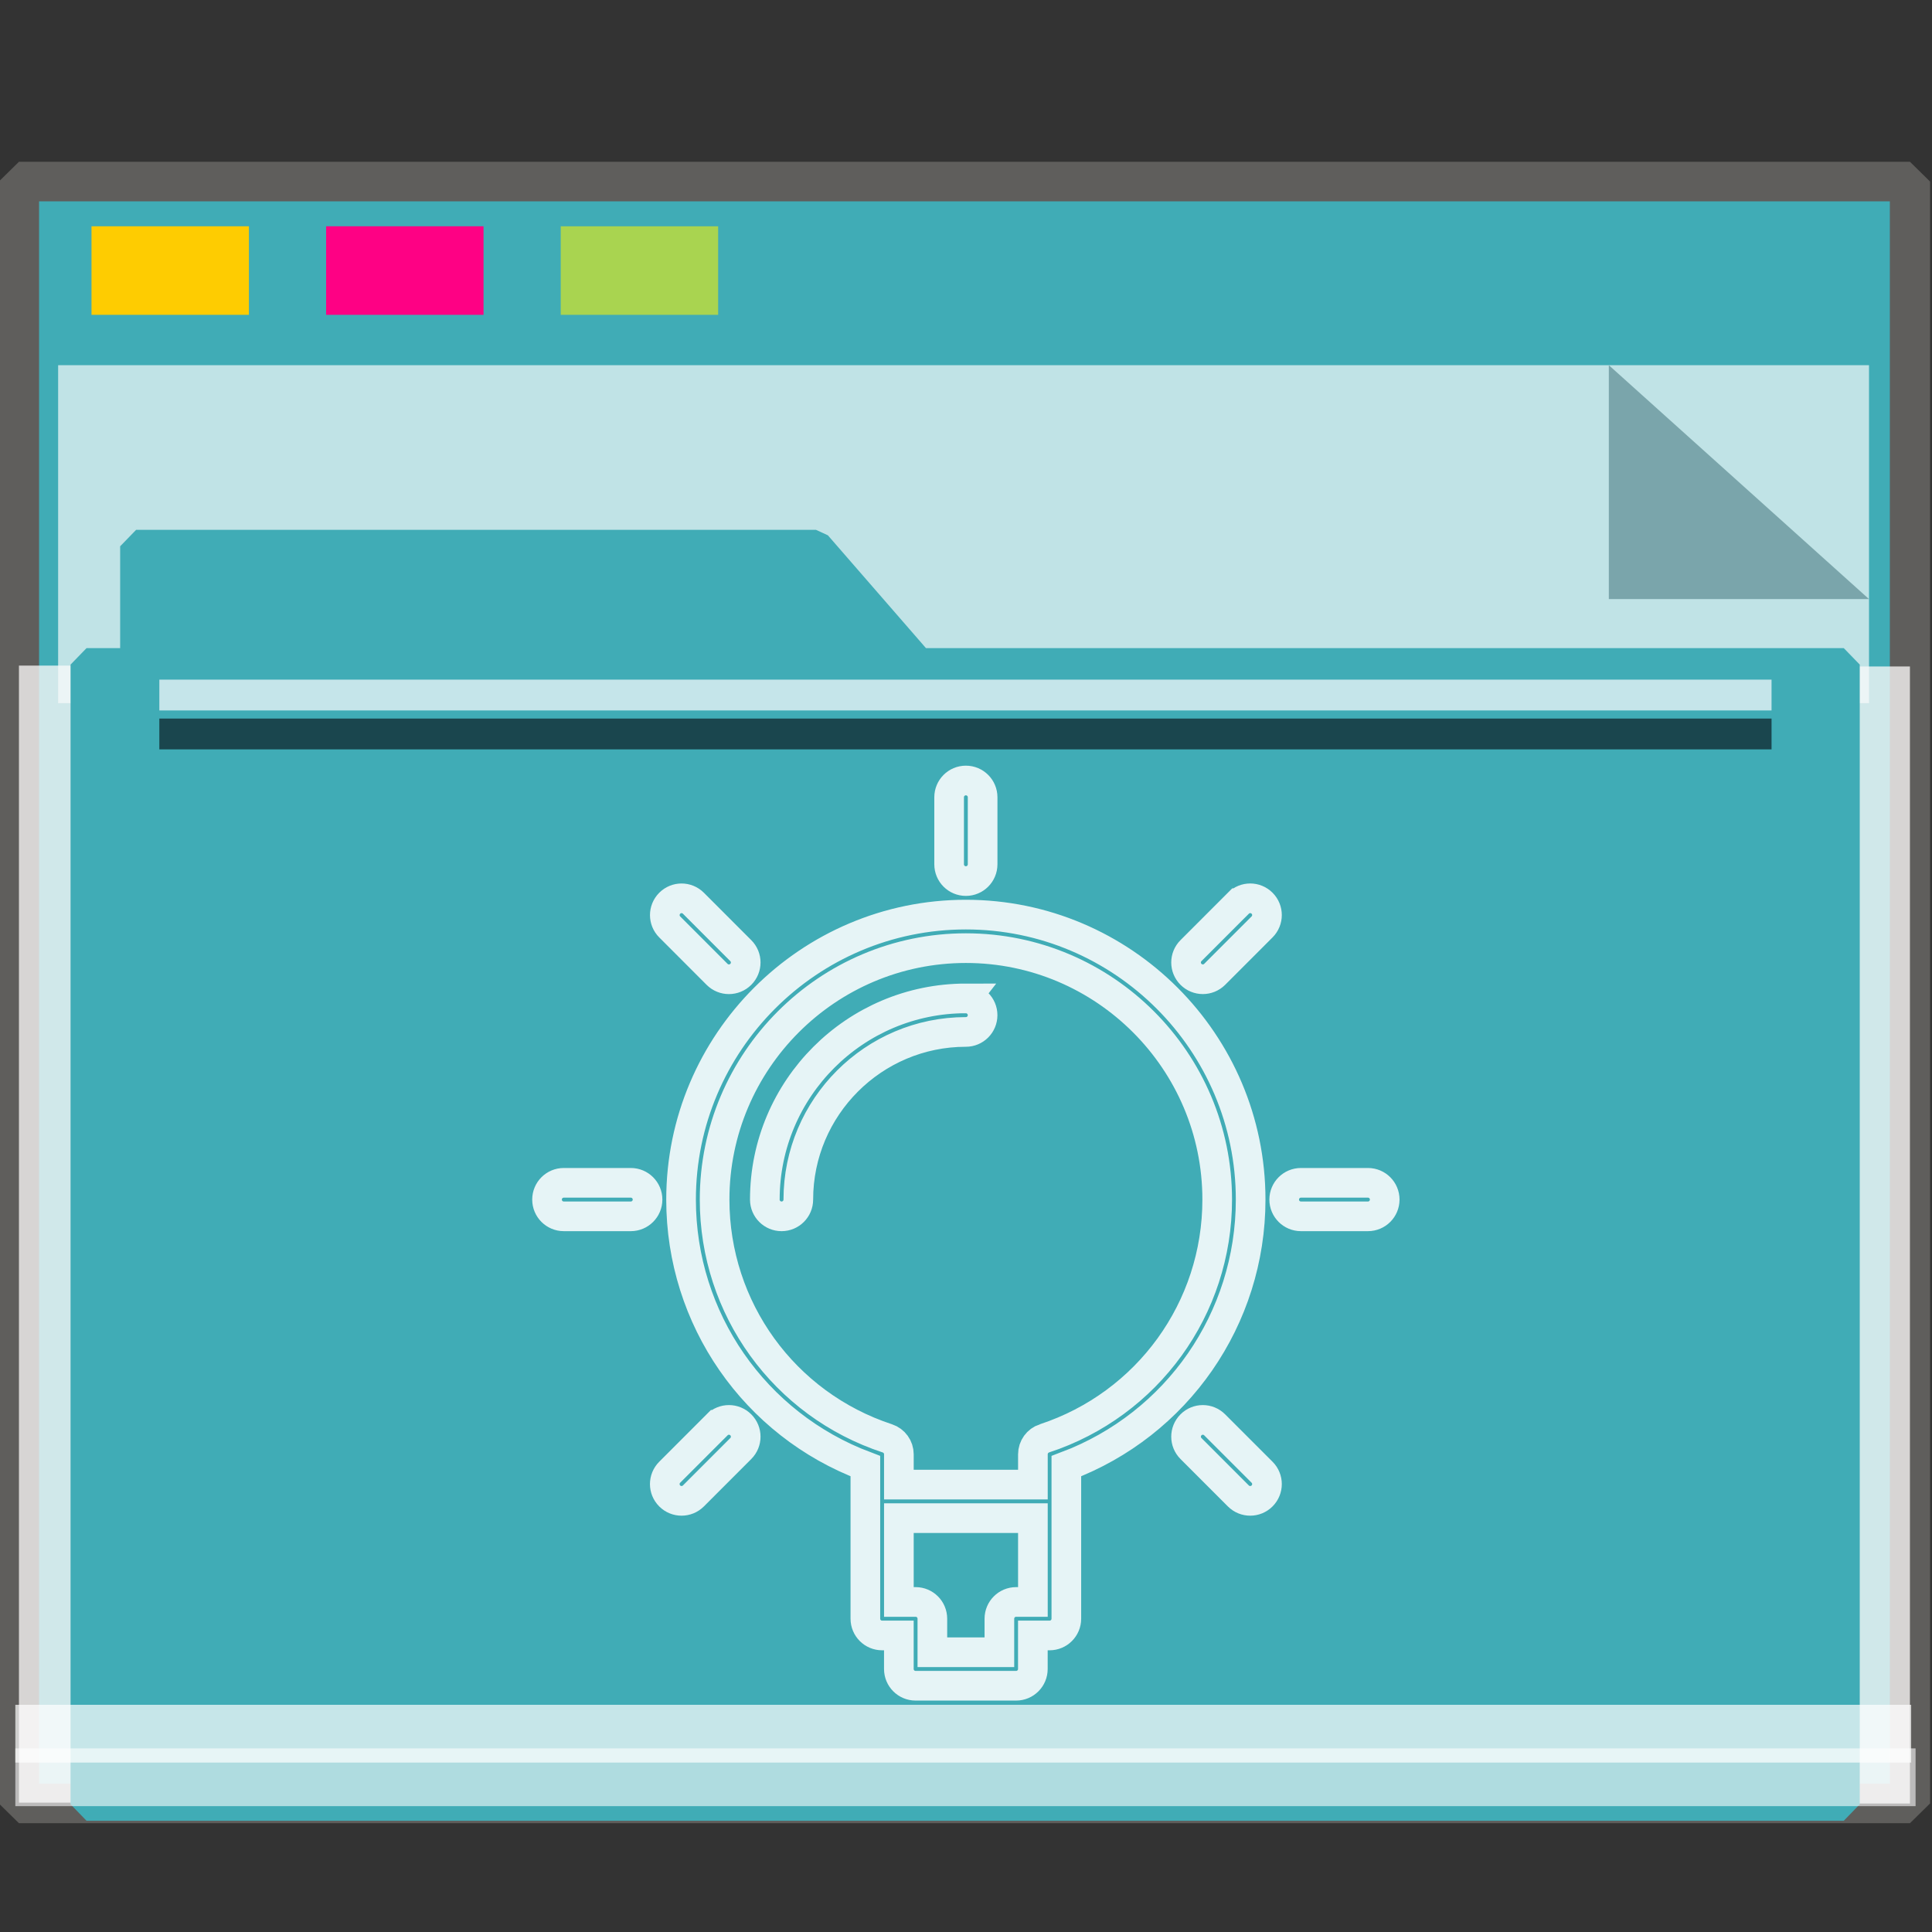 <?xml version="1.0" encoding="UTF-8" standalone="no"?>
<!-- Created with Inkscape (http://www.inkscape.org/) -->

<svg
   xmlns:dc="http://purl.org/dc/elements/1.1/"
   xmlns:cc="http://creativecommons.org/ns#"
   xmlns:rdf="http://www.w3.org/1999/02/22-rdf-syntax-ns#"
   xmlns:svg="http://www.w3.org/2000/svg"
   xmlns="http://www.w3.org/2000/svg"
   xmlns:sodipodi="http://sodipodi.sourceforge.net/DTD/sodipodi-0.dtd"
   xmlns:inkscape="http://www.inkscape.org/namespaces/inkscape"
   width="64px"
   height="64px"
   viewBox="0 0 64 64"
   version="1.1"
   id="SVGRoot"
   sodipodi:docname="folder-idea.svg"
   inkscape:version="0.92.2 2405546, 2018-03-11">
  <rect x="0" y="0" width="64" height="64" fill="#333333" stroke="none"/>
  <sodipodi:namedview
     id="base"
     pagecolor="#FFFFFF"
     bordercolor="#666666"
     borderopacity="1.0"
     inkscape:pageopacity="0.0"
     inkscape:pageshadow="2"
     inkscape:zoom="10.889077"
     inkscape:cx="17.36622"
     inkscape:cy="32.603412"
     inkscape:document-units="px"
     inkscape:current-layer="g852"
     showgrid="false"
     inkscape:showpageshadow="false"
     inkscape:pagecheckerboard="false"
     units="px"
     inkscape:window-width="1920"
     inkscape:window-height="994"
     inkscape:window-x="0"
     inkscape:window-y="21"
     inkscape:window-maximized="1"
     inkscape:lockguides="true"
     inkscape:grid-bbox="true"
     inkscape:snap-object-midpoints="true"
     inkscape:snap-page="true"
     inkscape:snap-grids="false"
     inkscape:snap-to-guides="false"
     inkscape:snap-global="false" />
  <defs
     id="defs2" />
  <g
     id="layer1"
     inkscape:groupmode="layer"
     inkscape:label="Layer 1">
    <g
       id="g938"
       transform="matrix(0.984,0,0,0.963,-3.199,-18.562)">
      <g
         id="g1521"
         transform="matrix(0.995,0,0,1,0.645,-1.038)">
        <g
           id="g852">
          <rect
             y="26.559"
             x="3.26"
             height="55.79"
             width="63.981"
             id="rect817"
             style="opacity:1;fill:#40ACB6;fill-opacity:1;fill-rule:nonzero;stroke:#5f5e5c;stroke-width:1.361;stroke-linecap:square;stroke-linejoin:bevel;stroke-miterlimit:4;stroke-dasharray:none;stroke-opacity:1;paint-order:markers stroke fill" />
          <rect
             transform="rotate(90)"
             style="opacity:1;fill:#fefbfb;fill-opacity:0.755;fill-rule:nonzero;stroke:none;stroke-width:0.069;stroke-linecap:square;stroke-linejoin:bevel;stroke-miterlimit:4;stroke-dasharray:none;stroke-opacity:0.796;paint-order:markers stroke fill"
             id="rect1500"
             width="39.113"
             height="1.928"
             x="43.239"
             y="-67.24" />
          <rect
             y="-5.875"
             x="43.209"
             height="2.615"
             width="39.113"
             id="rect1498"
             style="opacity:1;fill:#fefbfb;fill-opacity:0.755;fill-rule:nonzero;stroke:none;stroke-width:0.081;stroke-linecap:square;stroke-linejoin:bevel;stroke-miterlimit:4;stroke-dasharray:none;stroke-opacity:0.796;paint-order:markers stroke fill"
             transform="rotate(90)" />
          <g
             style="opacity:0.693"
             transform="matrix(0.267,0,0,0.377,-8.229,12.423)"
             id="g851">
            <path
               inkscape:connector-curvature="0"
               style="opacity:1;fill:#f8fafa;fill-opacity:1;fill-rule:nonzero;stroke:none;stroke-width:0.67;stroke-linecap:square;stroke-linejoin:bevel;stroke-miterlimit:4;stroke-dasharray:none;stroke-opacity:0.796;paint-order:markers stroke fill"
               d="M 47.996,54.25 H 277.469 V 85.091 H 47.996 Z"
               id="rect831" />
            <path
               style="opacity:1;fill:#93a2a5;fill-opacity:1;fill-rule:nonzero;stroke:none;stroke-width:0.211;stroke-linecap:square;stroke-linejoin:bevel;stroke-miterlimit:4;stroke-dasharray:none;stroke-opacity:0.796;paint-order:markers stroke fill"
               d="M 277.469,75.592 244.5,54.25 v 21.342 z"
               id="path1496"
               inkscape:connector-curvature="0"
               sodipodi:nodetypes="cccc" />
          </g>
          <g
             id="g1484"
             style="fill:#40ACB6;fill-opacity:1;stroke:#40ACB6;stroke-width:1.162;stroke-miterlimit:4;stroke-dasharray:none;stroke-opacity:1"
             transform="matrix(0.929,0,0,0.974,2.527,4.016)">
            <path
               sodipodi:nodetypes="cccccccccc"
               id="rect821"
               style="opacity:1;fill:#40ACB6;fill-opacity:1;fill-rule:nonzero;stroke:#40ACB6;stroke-width:1.162;stroke-linecap:square;stroke-linejoin:bevel;stroke-miterlimit:4;stroke-dasharray:none;stroke-opacity:1;paint-order:markers stroke fill"
               d="m 5.056,36.026 h 24.762 l 3.746,4.178 H 5.056 Z M 3.25,40.204 h 64 v 40.251 h -64 z"
               inkscape:connector-curvature="0" />
          </g>
          <rect
             style="opacity:1;fill:#ffcc00;fill-opacity:0.993;fill-rule:nonzero;stroke:none;stroke-width:0.477;stroke-linecap:square;stroke-linejoin:bevel;stroke-miterlimit:4;stroke-dasharray:none;stroke-opacity:1;paint-order:markers stroke fill"
             id="rect825"
             width="5.326"
             height="3.046"
             x="5.715"
             y="28.097" />
          <rect
             y="28.097"
             x="13.653"
             height="3.046"
             width="5.326"
             id="rect827"
             style="opacity:1;fill:#ff0084;fill-opacity:0.993;fill-rule:nonzero;stroke:none;stroke-width:0.477;stroke-linecap:square;stroke-linejoin:bevel;stroke-miterlimit:4;stroke-dasharray:none;stroke-opacity:1;paint-order:markers stroke fill" />
          <rect
             style="opacity:1;fill:#aad450;fill-opacity:0.993;fill-rule:nonzero;stroke:none;stroke-width:0.477;stroke-linecap:square;stroke-linejoin:bevel;stroke-miterlimit:4;stroke-dasharray:none;stroke-opacity:1;paint-order:markers stroke fill"
             id="rect829"
             width="5.326"
             height="3.046"
             x="21.591"
             y="28.097" />
          <rect
             style="opacity:0.704;fill:#FFFFFF;fill-opacity:0.997;fill-rule:nonzero;stroke:none;stroke-width:0.09;stroke-linecap:square;stroke-linejoin:bevel;stroke-miterlimit:4;stroke-dasharray:none;stroke-opacity:0.796;paint-order:markers stroke fill"
             id="rect855"
             width="64.144"
             height="1.987"
             x="3.138"
             y="78.957" />
          <rect
             y="80.456"
             x="3.138"
             height="1.987"
             width="64.293"
             id="rect853"
             style="opacity:0.597;fill:#FFFFFF;fill-opacity:0.969;fill-rule:nonzero;stroke:none;stroke-width:0.09;stroke-linecap:square;stroke-linejoin:bevel;stroke-miterlimit:4;stroke-dasharray:none;stroke-opacity:0.796;paint-order:markers stroke fill" />
          <rect
             style="opacity:0.704;fill:#fcfdff;fill-opacity:1;fill-rule:nonzero;stroke:none;stroke-width:0.061;stroke-linecap:square;stroke-linejoin:bevel;stroke-miterlimit:4;stroke-dasharray:none;stroke-opacity:0.796;paint-order:markers stroke fill"
             id="rect1504"
             width="54.548"
             height="1.06"
             x="8.01"
             y="43.692" />
          <rect
             y="45.031"
             x="8.01"
             height="1.06"
             width="54.548"
             id="rect1523"
             style="opacity:0.597;fill:#000207;fill-opacity:1;fill-rule:nonzero;stroke:none;stroke-width:0.061;stroke-linecap:square;stroke-linejoin:bevel;stroke-miterlimit:4;stroke-dasharray:none;stroke-opacity:0.796;paint-order:markers stroke fill" />
          <g
             transform="matrix(0.807,0,0,0.821,-40.724,-632.899)"
             id="idea"
             style="fill:none;stroke:#FFFFFF;stroke-width:1.243;stroke-miterlimit:4;stroke-dasharray:none;stroke-opacity:0.87">
            <path
               inkscape:connector-curvature="0"
               id="path3412"
               style="fill:none;fill-opacity:1;stroke:#FFFFFF;stroke-width:1.243;stroke-miterlimit:4;stroke-dasharray:none;stroke-opacity:0.87"
               d="m 94.204,837.462 c -4.648,0 -8.429,3.781 -8.429,8.429 0,0.388 0.314,0.702 0.702,0.702 0.388,0 0.702,-0.314 0.702,-0.702 0,-3.873 3.151,-7.024 7.024,-7.024 0.388,0 0.702,-0.314 0.702,-0.702 0,-0.388 -0.314,-0.702 -0.702,-0.702 z M 83.773,836.454 c 0.137,0.137 0.317,0.206 0.497,0.206 0.18,0 0.36,-0.069 0.497,-0.206 0.275,-0.275 0.275,-0.719 0,-0.993 l -1.986,-1.986 c -0.275,-0.275 -0.719,-0.275 -0.993,0 -0.275,0.275 -0.275,0.719 0,0.993 z m 20.862,18.875 c -0.275,-0.275 -0.719,-0.275 -0.993,0 -0.275,0.275 -0.275,0.719 0,0.993 l 1.986,1.986 c 0.137,0.137 0.317,0.206 0.497,0.206 0.18,0 0.36,-0.069 0.497,-0.206 0.275,-0.275 0.275,-0.719 0,-0.993 z m -20.862,0 -1.986,1.986 c -0.275,0.275 -0.275,0.719 0,0.993 0.137,0.137 0.317,0.206 0.497,0.206 0.18,0 0.36,-0.069 0.497,-0.206 l 1.986,-1.986 c 0.275,-0.275 0.275,-0.719 0,-0.993 -0.275,-0.275 -0.719,-0.275 -0.993,0 z m 21.855,-21.855 -1.986,1.986 c -0.275,0.275 -0.275,0.719 0,0.993 0.137,0.137 0.317,0.206 0.497,0.206 0.18,0 0.36,-0.069 0.497,-0.206 l 1.986,-1.986 c 0.275,-0.275 0.275,-0.719 0,-0.993 -0.275,-0.275 -0.719,-0.274 -0.993,0 z m -25.472,11.715 h -2.81 c -0.388,0 -0.702,0.314 -0.702,0.702 0,0.388 0.314,0.702 0.702,0.702 h 2.81 c 0.388,0 0.702,-0.314 0.702,-0.702 0,-0.388 -0.314,-0.702 -0.702,-0.702 z m 30.906,0 h -2.81 c -0.388,0 -0.702,0.314 -0.702,0.702 0,0.388 0.314,0.702 0.702,0.702 h 2.81 c 0.388,0 0.702,-0.314 0.702,-0.702 0,-0.388 -0.314,-0.702 -0.702,-0.702 z M 94.204,832.546 c 0.388,0 0.702,-0.314 0.702,-0.702 v -2.81 c 0,-0.388 -0.314,-0.702 -0.702,-0.702 -0.388,0 -0.702,0.314 -0.702,0.702 v 2.81 c 0,0.388 0.314,0.702 0.702,0.702 z m 0,1.405 c -6.584,0 -11.941,5.357 -11.941,11.941 0,4.996 3.084,9.421 7.727,11.168 v 6.392 c 0,0.388 0.314,0.702 0.702,0.702 h 0.702 v 1.405 c 0,0.388 0.314,0.702 0.702,0.702 h 4.214 c 0.388,0 0.702,-0.314 0.702,-0.702 v -1.405 h 0.702 c 0.388,0 0.702,-0.314 0.702,-0.702 v -6.392 c 4.642,-1.748 7.727,-6.173 7.727,-11.168 0,-6.584 -5.357,-11.941 -11.941,-11.941 z m 2.107,28.799 c -0.388,0 -0.702,0.314 -0.702,0.702 v 1.405 h -2.81 v -1.405 c 0,-0.388 -0.314,-0.702 -0.702,-0.702 h -0.702 v -3.512 h 5.619 v 3.512 z m 1.186,-6.854 c -0.289,0.095 -0.483,0.365 -0.483,0.667 v 1.27 h -5.619 v -1.27 c 0,-0.303 -0.195,-0.572 -0.483,-0.667 -4.332,-1.424 -7.243,-5.445 -7.243,-10.004 0,-5.81 4.727,-10.536 10.536,-10.536 5.81,0 10.536,4.727 10.536,10.536 0,4.559 -2.911,8.579 -7.243,10.004 z" />
          </g>
        </g>
      </g>
    </g>
  </g>
</svg>
